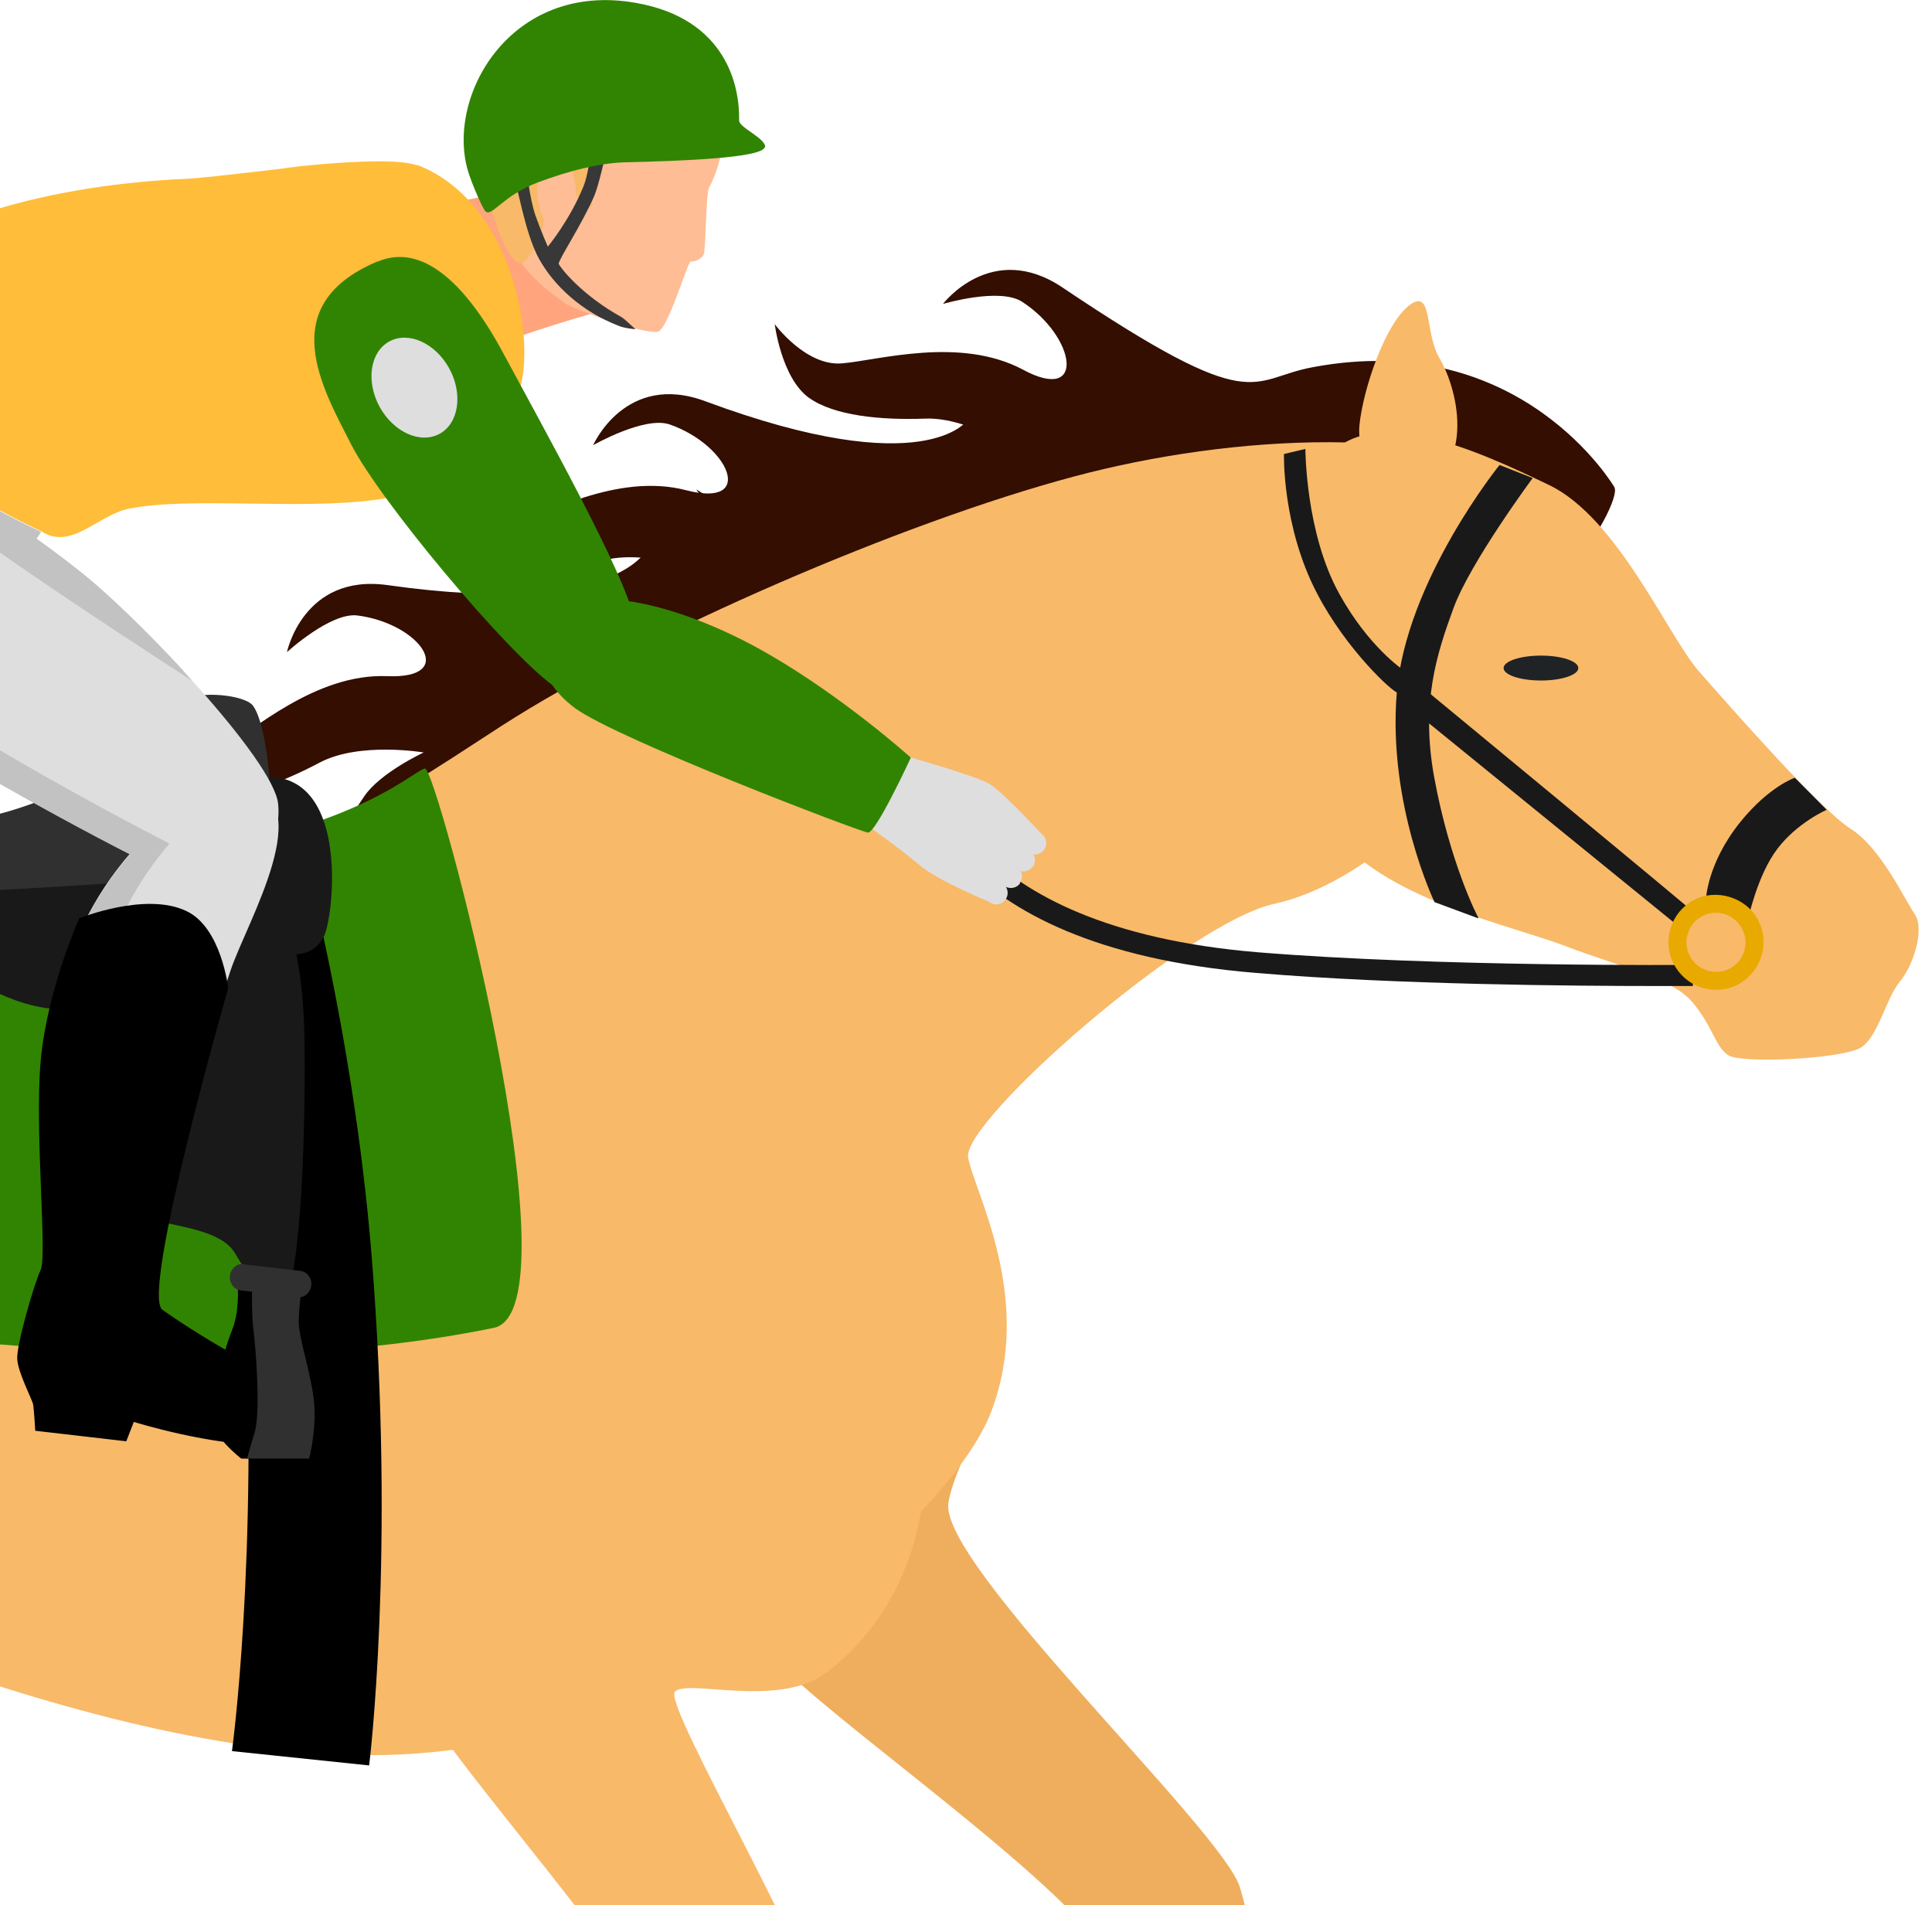 <svg width="72" height="71" viewBox="0 0 72 71" fill="none" xmlns="http://www.w3.org/2000/svg">
<g clip-path="url(#clip0_2239_21942)">
<path d="M15.226 14.437C15.226 14.437 16.57 13.62 17.445 13.259C19.649 12.332 22.338 11.61 22.338 11.61L21.838 5.043C21.838 5.043 19.806 7.541 15.945 7.588C15.069 9.63 14.366 12.269 15.21 14.437H15.226Z" fill="#FFA47C"/>
<path d="M36.142 19.559C36.658 19.904 36.392 27.146 30.514 28.607C24.653 30.084 18.416 29.173 15.961 31.498C13.492 33.823 12.022 35.912 8.896 35.645C6.801 35.457 5.332 34.514 5.332 34.514C5.332 34.514 8.959 34.938 10.053 34.169C11.381 33.226 12.241 31.623 13.585 29.66C14.195 28.78 15.79 28.042 15.79 28.042C15.79 28.042 13.398 27.633 11.913 28.419C10.428 29.204 8.802 29.801 7.692 29.613C6.442 29.409 5.363 27.696 5.363 27.696C5.363 27.696 7.083 28.607 8.239 27.932C9.396 27.256 11.757 25.088 14.43 25.198C17.103 25.308 15.665 23.235 13.32 22.936C12.319 22.811 10.694 24.303 10.694 24.303C10.694 24.303 11.303 21.365 14.445 21.805C23.105 23.03 24.137 20.423 24.137 20.423L36.204 19.559H36.142Z" fill="#330E01"/>
<path d="M48.022 17.391C48.444 17.831 46.662 24.853 40.628 25.041C34.579 25.23 28.686 23.015 25.794 24.774C22.886 26.518 21.01 28.246 18.009 27.319C16.008 26.691 14.758 25.45 14.758 25.45C14.758 25.45 18.212 26.644 19.432 26.125C20.932 25.497 22.105 24.099 23.84 22.465C24.621 21.727 26.325 21.349 26.325 21.349C26.325 21.349 24.074 20.438 22.448 20.894C20.823 21.349 19.119 21.585 18.072 21.161C16.899 20.69 16.196 18.789 16.196 18.789C16.196 18.789 17.697 20.046 18.963 19.622C20.229 19.197 22.996 17.595 25.575 18.27C28.17 18.946 27.201 16.605 24.965 15.82C24.027 15.49 22.105 16.59 22.105 16.59C22.105 16.59 23.308 13.84 26.294 14.956C34.5 18.003 36.048 15.663 36.048 15.663L48.022 17.391Z" fill="#330E01"/>
<path d="M60.167 18.176C60.479 18.71 57.118 25.12 51.194 23.894C45.27 22.669 40.049 19.134 36.829 20.155C33.609 21.177 31.373 22.418 28.669 20.815C26.872 19.747 25.949 18.239 25.949 18.239C25.949 18.239 29.044 20.203 30.342 19.983C31.936 19.716 33.421 18.632 35.469 17.453C36.391 16.919 38.142 16.951 38.142 16.951C38.142 16.951 36.172 15.537 34.484 15.6C32.796 15.662 31.092 15.49 30.154 14.83C29.122 14.092 28.872 12.081 28.872 12.081C28.872 12.081 30.029 13.652 31.373 13.542C32.718 13.432 35.766 12.521 38.126 13.777C40.486 15.05 40.096 12.552 38.095 11.248C37.251 10.698 35.141 11.327 35.141 11.327C35.141 11.327 36.954 8.939 39.596 10.714C46.864 15.6 46.52 14.123 48.928 13.683C56.696 12.222 60.167 18.16 60.167 18.16V18.176Z" fill="#330E01"/>
<path d="M28.732 38.237C30.952 38.504 34 39.682 36.407 45.039C38.814 50.412 35.688 53.821 35.344 56.005C34.985 58.283 45.552 68.195 46.208 70.332C46.865 72.468 46.818 74.762 45.958 75.767C45.098 76.773 43.097 77.967 41.862 80.983C40.628 83.999 39.846 85.79 38.767 86.026C37.689 86.261 35.516 87.314 34.86 87.769C34.188 88.225 33.328 89.073 33.328 89.073C33.328 89.073 32.171 83.606 32.812 83.858C33.453 84.125 34.375 84.753 34.75 83.622C35.125 82.491 36.829 81.486 37.329 80.889C37.83 80.292 41.878 75.485 41.456 73.395C41.05 71.306 33.046 65.588 29.983 62.886C26.919 60.184 21.917 57.591 20.869 54.937C19.634 51.763 18.65 47.474 19.541 44.772C20.447 42.07 23.746 37.624 28.716 38.221L28.732 38.237Z" fill="#EFAE5D"/>
<path d="M-41.704 38.222C-40.047 33.462 -34.06 28.89 -24.103 29.817C-14.145 30.744 -12.207 32.331 2.346 32.582C10.443 32.723 13.788 30.226 18.665 27.068C24.074 23.58 33.687 19.449 39.987 17.768C45.942 16.166 53.758 15.773 57.494 18.255C61.23 20.737 53.977 32.252 47.49 33.682C44.254 34.389 35.829 41.803 36.079 43.139C36.329 44.474 38.548 48.386 36.938 52.612C35.328 56.838 24.902 65.933 12.741 65.384C0.58 64.834 -12.676 57.309 -17.647 56.696C-22.618 56.084 -35.357 59.524 -39.328 55.408C-43.298 51.292 -43.454 43.327 -41.672 38.222H-41.704Z" fill="#F8B969"/>
<path d="M49.115 17.673C48.037 20.061 47.755 28.324 49.631 30.916C51.507 33.508 56.243 34.451 58.369 35.268C60.511 36.085 62.34 36.446 63.106 37.389C63.871 38.331 63.903 38.975 64.403 39.321C64.888 39.651 68.733 39.462 69.374 39.023C70.015 38.583 70.281 37.216 70.796 36.587C71.312 35.975 71.734 34.624 71.359 34.074C70.984 33.524 70.093 31.592 68.967 30.885C67.842 30.178 64.466 26.329 63.293 24.994C62.136 23.643 60.276 19.307 57.744 18.082C55.212 16.872 50.491 14.578 49.1 17.657L49.115 17.673Z" fill="#F8B969"/>
<path d="M52.57 18.679C51.773 19.072 50.523 17.202 50.663 15.836C50.804 14.469 51.632 12.05 52.523 11.374C53.414 10.714 53.071 12.395 53.649 13.354C54.212 14.296 55.212 17.36 52.57 18.679Z" fill="#F8B969"/>
<path d="M61.683 36.745C58.776 36.745 52.023 36.698 46.818 36.258C34.75 35.268 34.094 28.937 34.062 28.67L34.844 28.607C34.844 28.607 35.532 34.546 46.88 35.488C53.617 36.038 62.996 35.959 63.09 35.959V36.745C63.09 36.745 62.559 36.745 61.668 36.745H61.683Z" fill="#191919"/>
<path d="M63.574 33.54C63.574 33.54 63.605 32.189 64.856 30.634C65.935 29.299 66.888 28.984 66.888 28.984L68.076 30.178C68.076 30.178 66.982 30.65 66.232 31.639C65.481 32.629 65.137 34.294 65.137 34.294L63.574 33.54Z" fill="#191919"/>
<path d="M63.169 34.042C63.106 33.948 53.055 25.653 53.055 25.653L52.445 26.297L62.528 34.498L63.153 34.026L63.169 34.042Z" fill="#191919"/>
<path d="M55.103 34.216C55.04 34.122 54.024 32.111 53.446 28.953C52.946 26.204 53.539 24.382 54.165 22.669C54.79 20.957 57.119 17.815 57.119 17.815L55.884 17.328C55.884 17.328 52.398 21.633 52.054 25.811C51.711 29.99 53.461 33.619 53.461 33.619L55.071 34.216H55.103Z" fill="#191919"/>
<path d="M52.087 25.811C51.93 25.826 50.18 24.224 49.085 22.119C47.772 19.605 47.85 16.919 47.85 16.919L48.648 16.73C48.648 16.73 48.648 19.857 49.914 22.135C51.008 24.114 52.29 24.962 52.29 24.962L52.102 25.826L52.087 25.811Z" fill="#191919"/>
<path d="M63.95 36.886C63.356 36.886 62.809 36.588 62.481 36.101C62.215 35.708 62.121 35.237 62.215 34.766C62.309 34.294 62.575 33.902 62.965 33.635C63.747 33.1 64.888 33.336 65.42 34.122C65.685 34.514 65.779 34.986 65.685 35.457C65.591 35.928 65.326 36.321 64.935 36.588C64.638 36.792 64.31 36.886 63.95 36.886ZM63.95 34.012C63.731 34.012 63.528 34.075 63.341 34.2C63.09 34.357 62.934 34.609 62.872 34.907C62.809 35.19 62.872 35.488 63.044 35.74C63.372 36.227 64.075 36.368 64.56 36.038C64.81 35.881 64.966 35.63 65.029 35.331C65.091 35.048 65.029 34.75 64.857 34.499C64.654 34.2 64.31 34.012 63.95 34.012Z" fill="#E8A900"/>
<path d="M28.232 43.578C30.327 44.332 33.047 46.17 34.203 51.936C35.344 57.701 32.515 61.11 30.718 62.383C28.92 63.655 25.622 62.555 25.153 63.042C24.684 63.529 30.655 73.552 30.811 75.783C30.968 78.014 30.421 80.229 29.358 81.03C28.295 81.831 26.075 82.538 24.215 85.193C22.355 87.848 21.182 89.419 20.073 89.419C18.963 89.419 16.618 89.953 15.868 90.236C15.117 90.518 14.086 91.162 14.086 91.162C14.086 91.162 14.164 85.57 14.742 85.963C15.32 86.355 16.071 87.172 16.68 86.167C17.29 85.161 19.181 84.549 19.807 84.093C20.416 83.622 25.434 79.836 25.497 77.715C25.559 75.594 19.041 68.211 16.649 64.896C14.273 61.581 13.117 60.105 14.648 57.701C16.18 55.297 16.337 50.349 17.822 47.914C19.307 45.479 23.512 41.897 28.216 43.594L28.232 43.578Z" fill="#F8B969"/>
<path d="M-11.784 47.459C-10.143 48.543 -6.173 49.768 2.206 50.255C5.145 50.428 11.632 50.868 18.4 49.485C21.651 48.826 16.274 28.576 15.837 28.639C15.399 28.702 12.695 31.482 4.269 32.001C-6.72 32.66 -12.925 31.404 -12.925 31.404C-12.925 31.404 -13.41 46.391 -11.769 47.475L-11.784 47.459Z" fill="#318401"/>
<path d="M6.629 31.733C6.629 31.733 8.724 39.839 9.114 47.725C9.63 58.078 8.645 65.257 8.645 65.257L13.757 65.791C13.757 65.791 14.742 57.889 13.851 46.814C13.163 38.315 11.131 31.073 11.131 31.073L6.645 31.733H6.629Z" fill="black"/>
<path d="M15.523 6.158C14.304 5.703 8.849 6.488 11.1 6.205C11.209 6.205 7.676 6.63 7.004 6.661C6.394 6.692 -0.812 6.897 -4.657 10.054C-5.282 10.573 -6.939 11.17 -6.548 12.521C-4.985 15.804 -1.89 18.223 1.533 19.794C2.643 20.532 3.643 19.197 4.784 18.962C7.098 18.49 11.131 19.024 14.069 18.616C17.008 18.207 18.915 16.369 19.416 14.327C19.916 12.301 18.978 7.462 15.539 6.143L15.523 6.158Z" fill="#FFBD39"/>
<path d="M-6.548 12.536C-9.268 15.034 -11.503 17.28 -10.346 20.815C-9.393 23.721 -3.234 23.517 -0.936 22.449C0.236 21.899 0.877 20.815 1.534 19.81C-1.889 18.254 -4.984 15.835 -6.548 12.536Z" fill="#DEDEDE"/>
<path d="M14.054 9.756C15.804 9.002 17.446 10.714 18.774 13.196C20.103 15.678 23.401 21.569 23.636 23.109C23.87 24.648 22.401 26.848 20.603 25.544C18.821 24.24 14.148 18.647 13.085 16.558C12.022 14.469 10.208 11.389 14.038 9.756H14.054Z" fill="#318401"/>
<path d="M37.471 33.524C37.612 33.335 37.565 33.068 37.378 32.927L35.908 31.827C35.721 31.686 35.455 31.733 35.314 31.922C35.173 32.11 35.22 32.377 35.408 32.519L36.877 33.618C37.065 33.76 37.331 33.728 37.471 33.524Z" fill="#DEDEDE"/>
<path d="M38.003 32.912C38.143 32.723 38.112 32.456 37.909 32.315L36.44 31.215C36.252 31.074 35.986 31.121 35.846 31.309C35.705 31.498 35.752 31.765 35.939 31.906L37.409 33.006C37.596 33.147 37.878 33.116 38.018 32.912H38.003Z" fill="#DEDEDE"/>
<path d="M38.487 32.299C38.628 32.111 38.581 31.844 38.393 31.702L36.924 30.603C36.736 30.461 36.471 30.509 36.33 30.697C36.189 30.886 36.236 31.153 36.424 31.294L37.893 32.394C38.081 32.535 38.346 32.488 38.487 32.299Z" fill="#DEDEDE"/>
<path d="M38.909 31.67C39.05 31.482 39.003 31.215 38.815 31.073L37.346 29.974C37.158 29.832 36.892 29.88 36.752 30.068C36.611 30.257 36.658 30.524 36.846 30.665L38.315 31.765C38.502 31.906 38.768 31.859 38.909 31.67Z" fill="#DEDEDE"/>
<path d="M33.516 28.105C33.516 28.105 36.361 28.906 36.861 29.204C37.377 29.503 38.94 31.215 38.94 31.215C38.94 31.215 37.924 31.419 37.658 31.875C37.408 32.346 36.861 33.603 36.861 33.603C36.861 33.603 35.001 32.849 34.282 32.252C33.563 31.639 32.344 30.775 32.344 30.775L33.501 28.105H33.516Z" fill="#DEDEDE"/>
<path d="M26.388 3.22C25.372 1.885 21.949 0.204 19.776 2.262C17.588 4.32 17.947 6.802 18.651 8.42C19.198 9.693 19.808 10.447 21.121 11.342C21.386 11.53 23.95 12.457 24.513 12.363C24.888 12.3 25.638 9.708 25.747 9.74C25.857 9.771 26.169 9.661 26.232 9.457C26.31 9.143 26.31 7.195 26.42 7.006C26.529 6.818 27.576 4.76 26.404 3.22H26.388Z" fill="#FFBD95"/>
<path d="M26.92 4.525C26.92 4.525 25.106 3.016 22.199 4.87C21.574 5.263 22.215 7.556 22.043 7.714C21.855 7.886 20.323 5.813 20.355 6.08C20.651 8.64 19.62 9.834 19.401 9.819C18.729 9.74 17.259 5.938 18.776 3.346C20.292 0.754 23.293 1.006 23.981 1.288C24.669 1.555 26.779 2.105 26.92 4.54V4.525Z" fill="#F8B969"/>
<path d="M21.433 6.834C21.527 7.651 21.465 8.719 21.011 8.766C20.558 8.814 20.136 8.201 20.042 7.384C19.948 6.567 20.214 5.86 20.652 5.813C21.09 5.766 21.324 6.017 21.418 6.834H21.433Z" fill="#FFBD95"/>
<path d="M19.166 6.724C19.26 6.724 19.541 8.656 20.088 9.646C20.635 10.635 21.667 11.609 23.058 12.143C23.277 12.238 23.683 12.269 23.683 12.269C23.683 12.269 23.277 11.892 23.183 11.829C21.667 10.997 20.87 9.96 20.823 9.834C20.792 9.709 21.683 8.373 22.152 7.289C22.324 6.865 22.558 5.797 22.558 5.797H21.995C21.995 5.797 21.917 6.52 21.745 6.944C21.229 8.216 20.416 9.19 20.416 9.19C20.416 9.19 20.151 8.593 19.948 8.012C19.729 7.352 19.635 6.362 19.635 6.362L19.135 6.708L19.166 6.724Z" fill="#383838"/>
<path d="M8.833 47.522C8.833 47.522 8.989 48.747 8.645 49.579C8.302 50.412 7.911 52.156 7.88 52.816C7.848 53.475 8.989 54.355 8.989 54.355L10.99 54.387C10.99 54.387 10.49 50.993 10.255 49.972C10.021 48.951 10.521 47.726 10.521 47.726L8.833 47.537V47.522Z" fill="black"/>
<path d="M6.066 33.352C6.066 33.352 5.128 36.478 4.816 39.887C4.503 43.296 4.769 45.181 5.738 45.464C6.707 45.731 8.223 45.856 8.739 46.673C9.255 47.506 9.755 48.48 10.459 48.449C11.162 48.417 11.397 42.652 11.35 38.866C11.303 35.08 10.49 33.854 10.49 33.854L6.066 33.352Z" fill="#191919"/>
<path d="M6.848 26.094C7.427 25.732 9.115 25.889 9.428 26.298C9.943 26.989 10.178 29.754 10.022 30.304C9.865 30.854 9.975 33.132 8.24 33.32C6.505 33.509 6.254 32.095 6.161 31.136C6.067 30.178 5.676 26.816 6.833 26.078L6.848 26.094Z" fill="#303030"/>
<path d="M10.037 28.953C10.037 28.953 10.177 32.598 8.161 32.676C6.707 32.723 6.52 31.357 6.097 31.372C5.675 31.372 4.753 31.891 4.3 31.749C3.847 31.608 2.236 30.807 1.627 30.948C1.017 31.09 -4.297 32.346 -4.141 33.21C-3.985 34.09 -0.702 37.923 2.924 37.609C6.551 37.295 7.442 34.986 8.239 34.923C9.036 34.86 11.225 36.4 12.053 34.938C12.428 34.279 13.053 28.985 10.021 28.953H10.037Z" fill="#191919"/>
<path d="M6.13 27.539C6.13 27.539 0.612 30.917 -2.077 30.54C-7.126 29.833 -7.892 28.199 -9.33 29.189C-10.033 29.676 -8.783 32.896 -6.172 33.226C-3.562 33.572 7.771 32.645 7.771 32.645C7.771 32.645 6.599 32.126 6.317 30.225C6.067 28.592 6.145 27.539 6.145 27.539H6.13Z" fill="#303030"/>
<path d="M28.513 5.499C28.575 5.169 27.544 4.76 27.544 4.493C27.575 3.221 27.075 0.707 23.714 0.11C18.993 -0.738 16.539 3.676 17.477 6.488C17.68 7.085 18.008 7.792 18.087 7.871C18.337 8.107 18.712 7.29 20.072 6.787C21.166 6.378 22.307 6.08 23.276 6.049C25.324 6.001 28.419 5.891 28.497 5.483L28.513 5.499Z" fill="#318401"/>
<path d="M-9.627 17.784C-8.814 16.417 -6.719 16.181 -4.938 16.464C-3.156 16.747 1.174 19.857 3.113 21.397C5.051 22.936 10.194 28.293 10.366 29.959C10.538 31.624 9.115 33.87 6.302 32.55C3.504 31.231 -2.733 27.791 -5.25 25.953C-7.767 24.114 -12.112 21.931 -9.643 17.799L-9.627 17.784Z" fill="#DEDEDE"/>
<path d="M9.176 29.22C7.488 28.827 3.111 32.314 2.267 37.027C1.407 41.74 1.923 46.846 1.751 47.647C1.579 48.448 0.657 50.176 1.298 50.742C1.923 51.323 5.409 50.569 5.409 49.878C5.409 49.187 5.128 49.422 5.347 47.757C5.581 46.092 7.973 37.986 8.598 36.148C9.223 34.309 11.912 29.832 9.176 29.204V29.22Z" fill="#DEDEDE"/>
<path d="M2.769 50.365C2.143 49.783 3.05 48.071 3.222 47.27C3.394 46.469 2.878 41.347 3.738 36.65C4.113 34.608 5.145 32.801 6.317 31.435C3.206 29.848 -1.624 27.13 -3.75 25.559C-5.469 24.302 -8.033 22.889 -8.705 20.799C-8.767 20.674 -8.83 20.564 -8.877 20.422C-9.877 17.375 -8.361 15.301 -6.172 13.18C-6.298 12.96 -6.438 12.772 -6.548 12.552C-9.268 15.05 -11.503 17.296 -10.346 20.831C-10.299 20.956 -10.237 21.082 -10.174 21.208C-9.502 23.297 -6.938 24.711 -5.219 25.968C-3.077 27.539 1.737 30.256 4.848 31.843C3.66 33.21 2.628 35.016 2.269 37.059C1.409 41.772 1.925 46.877 1.753 47.678C1.581 48.48 0.659 50.208 1.299 50.773C1.753 51.182 3.628 50.914 4.676 50.49C3.847 50.632 3.034 50.632 2.769 50.38V50.365Z" fill="#C2C2C2"/>
<path d="M2.955 34.216C2.955 34.216 1.752 36.902 1.517 39.526C1.283 42.149 1.767 46.783 1.517 47.318C1.267 47.852 0.61 50.13 0.642 50.648C0.673 51.166 1.204 52.156 1.236 52.344C1.267 52.533 1.314 53.319 1.314 53.319L4.706 53.711L4.987 52.989C4.987 52.989 7.91 53.9 10.005 53.837C12.084 53.774 13.647 53.507 13.85 53.114C14.053 52.722 13.788 51.999 12.021 51.81C10.255 51.622 6.863 49.391 6.05 48.81C5.237 48.213 8.504 36.824 8.504 36.824C8.504 36.824 8.254 34.561 6.941 33.949C5.425 33.226 2.971 34.216 2.971 34.216H2.955Z" fill="black"/>
<path d="M8.959 48.087L11.116 48.338C11.35 48.369 11.569 48.165 11.6 47.898C11.632 47.631 11.444 47.395 11.21 47.364L9.052 47.113C8.818 47.081 8.599 47.285 8.568 47.552C8.537 47.819 8.724 48.055 8.959 48.087Z" fill="#303030"/>
<path d="M11.257 47.788L9.397 47.726C9.397 47.726 9.365 48.982 9.443 49.548C9.522 50.113 9.725 52.611 9.49 53.381C9.256 54.151 9.209 54.355 9.209 54.355H11.522C11.522 54.355 11.788 53.334 11.71 52.328C11.632 51.323 11.147 49.909 11.132 49.297C11.132 48.684 11.272 47.804 11.272 47.804L11.257 47.788Z" fill="#303030"/>
<path d="M16.742 13.731C17.258 14.673 17.102 15.773 16.383 16.166C15.663 16.558 14.663 16.103 14.147 15.16C13.631 14.218 13.788 13.118 14.507 12.725C15.226 12.332 16.226 12.788 16.742 13.731Z" fill="#DEDEDE"/>
<path d="M6.833 24.994C5.441 23.485 3.972 22.087 3.128 21.412C2.659 21.035 2.049 20.563 1.362 20.076C1.424 19.998 1.471 19.904 1.533 19.825C0.721 19.448 -0.061 19.04 -0.827 18.568C-0.952 18.49 -1.061 18.411 -1.186 18.333C-2.077 17.767 -2.875 17.107 -3.641 16.4C-3.922 16.84 -3.969 17.422 -3.281 18.097C-1.624 19.731 7.098 25.323 7.161 25.371C7.051 25.245 6.926 25.119 6.817 24.994H6.833Z" fill="#C2C2C2"/>
<path d="M33.938 28.23C33.938 28.23 31.484 26.015 28.624 24.366C25.763 22.716 22.48 21.805 21.12 22.669C19.761 23.533 19.839 25.214 21.433 26.392C23.027 27.555 32.047 30.995 32.344 31.027C32.641 31.058 33.938 28.246 33.938 28.246V28.23Z" fill="#318401"/>
<ellipse cx="57.427" cy="24.896" rx="1.392" ry="0.464" fill="#1F2326"/>
</g>
<defs>
<clipPath id="clip0_2239_21942">
<rect width="150" height="96.802" fill="white" transform="translate(-78.5)"/>
</clipPath>
</defs>
</svg>
